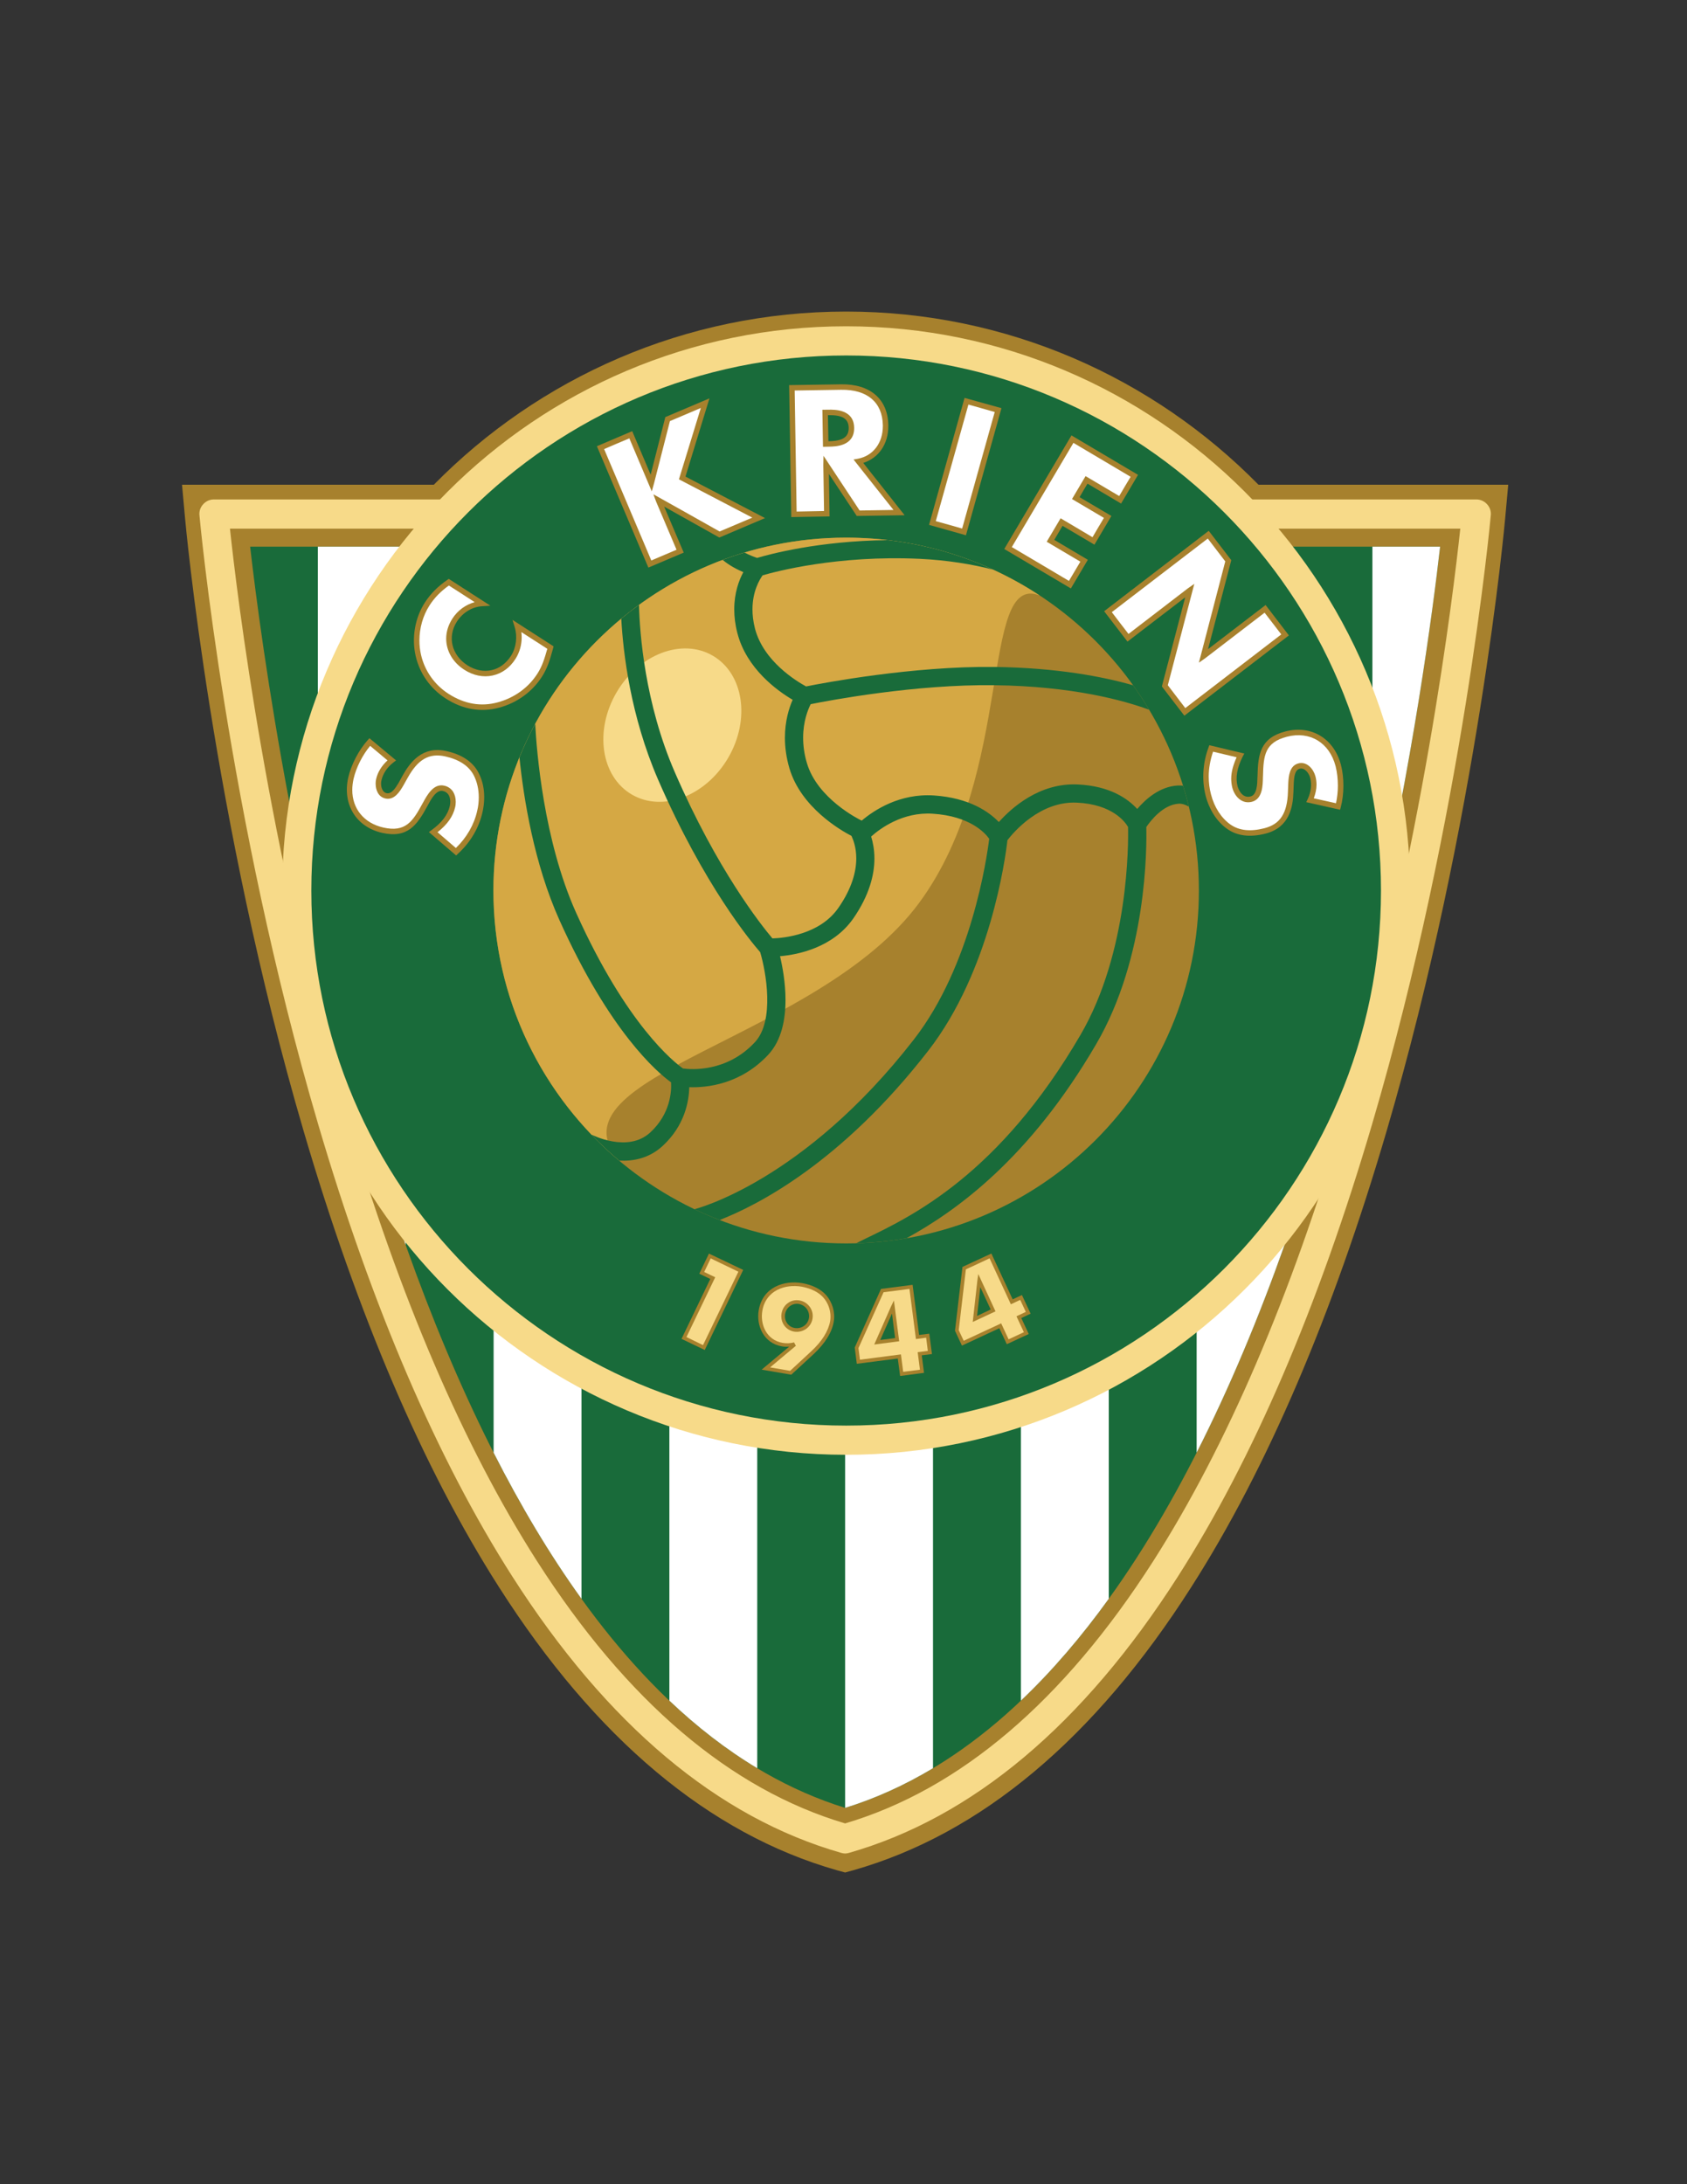 <?xml version="1.0" encoding="iso-8859-1"?>
<!-- Generator: Adobe Illustrator 24.0.1, SVG Export Plug-In . SVG Version: 6.00 Build 0)  -->
<svg version="1.1" id="Layer_1" xmlns="http://www.w3.org/2000/svg" xmlns:xlink="http://www.w3.org/1999/xlink" x="0px" y="0px"
	 viewBox="0 0 612 792" style="enable-background:new 0 0 612 792;" xml:space="preserve">
<rect x="0" y="0" width="612" height="792" fill="#333333" stroke="none"/>
<path style="fill:#A7812D;" d="M456.542,175.759c-38.101-38.726-91.067-62.78-149.567-62.784
	c-58.512,0.004-111.485,24.059-149.588,62.784H66.03l1.112,12.224c0.097,1.063,9.808,108.925,42.951,221.957
	c19.592,66.819,43.411,122.502,70.877,165.477c35.077,55.006,76.337,89.576,122.647,102.741l2.971,0.816l2.971-0.816
	c46.31-13.165,87.57-47.735,122.647-102.741c27.467-42.975,51.286-98.658,70.877-165.477
	c33.145-113.032,42.855-220.894,42.951-221.957l1.112-12.224H456.542z"/>
<path style="fill:#F7DA89;" d="M539.465,182.837c-0.99-1.111-2.391-1.739-3.889-1.739H306.589H77.602
	c-1.498,0-2.898,0.628-3.89,1.739c-1.014,1.087-1.521,2.561-1.353,4.034c0.097,1.064,9.928,108.321,43.072,220.822
	c19.519,66.287,43.218,121.415,70.419,163.931c34.376,53.751,74.525,87.45,119.385,100.253c0.439,0.125,0.896,0.195,1.353,0.213
	c0.456-0.018,0.913-0.088,1.353-0.213c44.86-12.803,85.01-46.502,119.385-100.253c27.202-42.516,50.9-97.644,70.42-163.931
	c33.143-112.501,42.976-219.759,43.071-220.822C540.986,185.398,540.479,183.924,539.465,182.837z"/>
<path style="fill:#A7812D;" d="M487.575,404.843c-19.254,65.297-42.542,119.482-69.163,161.153
	c-32.55,50.839-70.162,82.83-111.823,95.184c-41.661-12.353-79.273-44.345-111.824-95.184
	c-26.621-41.672-49.909-95.856-69.163-161.153c-28.53-96.75-39.665-189.586-42.178-213.14c5.625,0,114.493,0,223.165,0
	c108.672,0,217.539,0,223.164,0C527.241,215.256,516.105,308.093,487.575,404.843z"/>
<path style="fill:#196B3A;" d="M306.589,655.548C145.422,605.461,98.618,267.112,90.744,198.226c11.467,0,113.639,0,215.845,0
	c102.205,0,204.378,0,215.845,0C514.56,267.112,467.756,605.461,306.589,655.548z"/>
<path style="fill:#FFFFFF;" d="M306.589,198.226v457.322c11.169-3.471,21.786-8.331,31.881-14.385V198.226
	C327.911,198.226,317.251,198.226,306.589,198.226z"/>
<path style="fill:#FFFFFF;" d="M370.35,198.226v418.441c11.415-10.832,22.026-23.269,31.882-36.938V198.226
	C391.923,198.226,381.255,198.226,370.35,198.226z"/>
<path style="fill:#FFFFFF;" d="M434.111,198.226v328.51c12.097-23.808,22.668-49.314,31.881-75.269V198.226
	C456.249,198.226,445.546,198.226,434.111,198.226z"/>
<path style="fill:#FFFFFF;" d="M497.872,198.226v142.062c14.684-63.914,21.881-118.608,24.561-142.062
	C519.54,198.226,510.863,198.226,497.872,198.226z"/>
<path style="fill:#FFFFFF;" d="M242.828,198.226v418.441c9.998,9.486,20.612,17.739,31.88,24.496V198.226
	C263.937,198.226,253.275,198.226,242.828,198.226z"/>
<path style="fill:#FFFFFF;" d="M179.066,198.226v328.51c9.631,18.955,20.228,36.834,31.881,52.995V198.226
	C199.851,198.226,189.172,198.226,179.066,198.226z"/>
<path style="fill:#FFFFFF;" d="M115.305,198.226v142.061c8.15,35.475,18.607,73.787,31.881,111.181V198.226
	C134.878,198.226,124.102,198.226,115.305,198.226z"/>
<path style="fill:#F7DA89;" d="M102.363,322.925c0,112.814,91.773,204.588,204.611,204.588c112.816,0,204.59-91.774,204.59-204.588
	c0-112.814-91.773-204.612-204.59-204.612C194.136,118.313,102.363,210.111,102.363,322.925"/>
<path style="fill:#196B3A;" d="M112.945,322.925c0-106.993,87.027-194.031,194.03-194.031c106.956,0,194.009,87.039,194.009,194.031
	s-87.053,194.007-194.009,194.007C199.972,516.933,112.945,429.918,112.945,322.925z"/>
<path style="fill:#A7812D;" d="M434.926,322.913c0,70.66-57.292,127.961-127.973,127.961c-70.659,0-127.95-57.302-127.95-127.961
	c0-70.685,57.291-127.96,127.95-127.96C377.634,194.952,434.926,252.228,434.926,322.913"/>
<path style="fill:#D5A844;" d="M333.435,327.389c34.958-47.338,21.843-120.056,43.75-111.456
	c-20.163-13.26-44.293-20.981-70.232-20.981c-70.659,0-127.95,57.276-127.95,127.96c0,39.361,17.784,74.572,45.747,98.046
	C197.359,390.043,296.756,377.134,333.435,327.389z"/>
<path style="fill:#F7DA89;" d="M264.165,274.791c-8.136,13.914-23.779,19.833-34.965,13.311
	c-11.188-6.546-13.658-23.118-5.546-37.009c8.137-13.89,23.779-19.856,34.966-13.31
	C269.808,244.353,272.277,260.901,264.165,274.791"/>
<path style="fill:#196B3A;" d="M427.178,284.84c-6.539,0.387-11.647,5.001-14.626,8.503c-3.316-3.647-9.807-8.358-21.6-8.89
	c-13.85-0.652-23.972,8.455-28.597,13.625c-3.535-3.672-10.631-8.769-23.561-9.639c-12.427-0.808-21.703,5.327-26.19,9.126
	c-1.107-0.52-16.065-7.993-19.866-20.818c-1.017-3.382-1.38-6.499-1.38-9.253c0-5.95,1.757-10.232,2.735-12.158
	c6.906-1.393,37.99-7.243,66.542-6.878c28.477,0.345,47.14,5.554,56.233,8.888c-1.815-3.038-3.751-5.996-5.806-8.864
	c-10.873-3.108-27.54-6.354-50.33-6.644c-29.685-0.347-61.932,5.79-68.307,7.065c-3.458-1.883-15.477-9.117-18.55-21.027
	c-0.653-2.561-0.896-4.856-0.896-6.933c0-6.535,2.572-10.779,3.676-12.326c4.675-1.356,27.104-7.364,56.957-5.986
	c10.305,0.49,19.205,2.017,26.646,3.918c-11.845-5.434-24.663-9.109-38.122-10.7c-25.213,0.276-43.132,5.166-47.466,6.456
	c-1.216-0.4-2.901-1.061-4.6-1.951c-2.673,0.804-5.31,1.69-7.906,2.661c2.412,2.035,5.219,3.483,7.497,4.447
	c-1.598,2.972-3.293,7.514-3.293,13.504c0,2.585,0.315,5.436,1.114,8.527c3.317,12.997,14.601,21.041,20.074,24.254
	c-1.283,2.923-2.809,7.658-2.809,13.794c0,3.31,0.461,7.054,1.646,11.089c4.214,14.156,18.525,22.418,22.497,24.471
	c0.58,1.232,1.743,4.058,1.743,8.141c0,4.566-1.429,10.726-6.514,17.998c-6.725,9.65-19.671,10.897-23.901,11.033
	c-4-4.733-20.06-24.875-35.424-60.29c-10.904-25.086-12.725-50.49-12.986-60.643c-2.194,1.595-4.339,3.253-6.424,4.98
	c0.687,12.526,3.36,35.284,13.331,58.32c16.751,38.532,33.923,59.039,37.063,62.617c2.104,7.076,5.337,24.853-1.903,32.636
	c-10.191,10.996-23.223,9.953-26.116,9.54c-3.106-2.193-20.388-15.654-38.754-56.454c-11.804-26.243-14.341-58.74-14.847-68.52
	c-2.111,3.932-4.019,7.987-5.718,12.152c1.524,14.928,5.28,38.522,14.535,59.074c18.227,40.5,35.441,55.141,40.465,58.77
	c0.199,3.155-0.158,11.4-7.558,18.196c-8.16,7.513-21.043,0.869-21.164,0.821l-0.039,0.073c3.142,3.27,6.458,6.371,9.929,9.293
	c5.082,0.288,10.856-0.786,15.777-5.308c8.04-7.416,9.565-16.21,9.662-21.307c6.296,0.217,18.597-0.967,28.694-11.813
	c4.794-5.17,6.223-12.707,6.223-19.809c0-6.209-1.089-12.079-1.985-15.872c6.635-0.58,19.178-3.116,26.587-13.697
	c5.909-8.552,7.652-15.993,7.652-21.718c0-3.232-0.547-5.923-1.188-7.979c3.225-2.884,11.419-8.986,22.326-8.278
	c13.506,0.868,18.966,6.919,20.507,9.091c-0.855,6.919-6.463,45.934-27.311,72.753c-40.075,51.6-79.133,61.433-79.496,61.53
	l0.023,0.1c2.936,1.396,5.935,2.682,8.989,3.855c13.726-5.329,44.239-20.867,75.713-61.426
	c22.404-28.87,27.923-69.505,28.694-76.305c2.156-2.81,11.793-14.248,25.185-13.609c12.911,0.593,17.525,7,18.57,8.813
	c0.139,5.768,0.358,45.226-17.264,75.424c-29.469,50.513-60.973,65.659-77.874,73.8l-3.487,1.732
	c6.208-0.174,12.305-0.793,18.263-1.821c18.002-9.895,44.487-28.702,68.814-70.402c18.503-31.7,18.348-71.619,18.17-78.697
	c1.451-2.145,6.004-8.123,11.734-8.462c1.289-0.071,2.545,0.373,3.69,1.058c-0.625-2.562-1.318-5.098-2.095-7.597
	C428.535,284.825,427.867,284.799,427.178,284.84z"/>
<path style="fill:#A7812D;" d="M161.915,272.34c-8.669-1.957-13.148,4.082-15.788,8.77l-1.526,2.778
	c-1.259,2.077-2.615,4.106-4.383,3.72c-1.767-0.411-2.252-2.947-1.84-4.639c0.533-2.464,2.083-4.759,4.335-6.498l0.969-0.749
	l-9.662-8.044l-0.63,0.701c-3.221,3.575-6.005,8.914-7.07,13.624c-2.155,9.663,2.906,17.876,12.325,20.002
	c9.201,2.054,12.616-2.753,16.441-9.783l0.17-0.339c1.138-2.102,3.051-5.628,5.424-5.073c0.896,0.193,1.574,0.676,2.01,1.353
	c0.654,1.015,0.823,2.561,0.484,4.107c-0.702,3.141-2.857,5.991-6.586,8.721l-0.992,0.725l9.879,8.479l0.63-0.604
	c4.527-4.083,7.676-9.446,8.935-15.099c1.162-5.217,0.678-10.291-1.453-14.301C171.552,276.253,167.605,273.596,161.915,272.34z"/>
<path style="fill:#A7812D;" d="M186.71,227.359c1.066,3.479,0.557,7.489-1.332,10.46c-1.816,2.778-4.262,4.59-7.12,5.193
	c-2.856,0.628-5.956-0.024-8.717-1.787c-5.715-3.696-7.313-10.315-3.801-15.823c2.107-3.261,5.521-5.363,9.153-5.58l3.002-0.194
	l-15.11-9.735l-0.532,0.387c-3.463,2.392-6.102,5.073-8.112,8.189c-3.632,5.604-4.867,12.876-3.342,19.422
	c1.478,6.377,5.352,11.813,10.897,15.389c6.199,3.986,12.737,5.097,19.347,3.333c6.49-1.739,12.035-5.749,15.57-11.257
	c2.034-3.165,2.881-6.136,3.947-9.953l0.267-1.039l-14.916-9.591L186.71,227.359z"/>
<path style="fill:#A7812D;" d="M257.368,144.451l-16.006,6.788c0,0-4.261,16.741-5.327,20.896
	c-1.574-3.744-6.683-15.798-6.683-15.798l-12.81,5.459l18.669,44.014l12.833-5.435c0,0-5.521-12.9-7.095-16.668
	c3.777,2.102,20.001,11.209,20.001,11.209l16.587-7.054c0,0-27.459-14.325-28.863-15.05
	C249.136,171.338,257.368,144.451,257.368,144.451z"/>
<path style="fill:#A7812D;" d="M322.263,154.501c0-0.145,0-0.242,0-0.339c-0.17-9.445-6.587-14.977-17.168-14.808l-18.815,0.29
	l0.774,47.855l13.9-0.242c0,0-0.17-11.112-0.242-15.412c2.494,3.793,10.097,15.243,10.097,15.243l17.36-0.266
	c0,0-13.439-16.959-15.013-18.963C318.727,166.096,322.263,161.047,322.263,154.501z M300.519,150.539
	c5.11-0.072,7.313,1.281,7.36,4.59c0,0.048,0,0.073,0,0.121c0,3.213-2.154,4.663-7.19,4.735c0,0-0.122,0-0.17,0
	c-0.025-1.497-0.146-7.972-0.169-9.446C300.397,150.539,300.519,150.539,300.519,150.539z"/>
<polygon style="fill:#A7812D;" points="337.033,190.326 350.424,194.095 363.306,148.002 349.915,144.282 "/>
<path style="fill:#A7812D;" d="M397.036,197.501l6.151-10.412c0,0-10.097-5.967-11.551-6.813c0.63-1.135,2.228-3.816,2.882-4.904
	c1.478,0.87,12.18,7.223,12.18,7.223l6.15-10.412l-24.142-14.301l-24.384,41.188l24.165,14.301l6.151-10.388
	c0,0-10.728-6.377-12.18-7.223c0.653-1.112,2.349-3.986,3.002-5.098C386.939,191.51,397.036,197.501,397.036,197.501z"/>
<path style="fill:#A7812D;" d="M459.123,219.387c0,0-17.338,13.287-20.873,15.992c1.162-4.421,8.427-32.25,8.427-32.25
	l-8.184-10.654l-37.944,29.158l8.474,11.016c0,0,17.362-13.335,20.922-16.041c-1.186,4.445-8.451,32.298-8.451,32.298l8.161,10.605
	l37.919-29.11L459.123,219.387z"/>
<path style="fill:#A7812D;" d="M486.461,277.365c-2.518-9.615-10.774-14.567-20.122-12.151c-9.129,2.368-9.976,8.213-10.147,16.21
	l-0.024,0.386c-0.048,2.392-0.12,6.378-2.47,6.982c-2.784,0.749-4.261-1.981-4.745-3.72c-0.799-3.116-0.194-6.619,1.863-10.726
	l0.582-1.111l-12.688-3.02l-0.291,0.821c-2.13,5.677-2.47,11.91-1.041,17.514c1.355,5.169,4.142,9.445,7.87,12.054
	c3.633,2.56,8.329,3.092,13.948,1.643c8.596-2.247,9.855-9.64,10.023-15.05l0.121-3.165c0.122-2.416,0.412-4.832,2.156-5.29
	c1.792-0.459,3.342,1.595,3.801,3.261c0.629,2.439,0.314,5.194-0.896,7.754l-0.533,1.111l12.276,2.754l0.243-0.918
	C487.647,288.066,487.672,282.027,486.461,277.365z"/>
<path style="fill:#FFFFFF;" d="M161.503,274.272c-5.812-1.28-9.88,1.039-13.633,7.803c0,0-1.549,2.778-1.573,2.802
	c-1.187,2.029-3.197,5.387-6.49,4.663c-2.591-0.58-3.535-3.117-3.535-5.387c0-0.556,0.048-1.136,0.169-1.618
	c0.558-2.561,2.059-4.904,4.141-6.812c-1.211-1.015-5.206-4.324-6.296-5.267c-2.76,3.285-5.084,7.875-6.029,11.982
	c-0.291,1.377-0.46,2.706-0.46,4.01c0,6.764,4.189,12.006,11.26,13.625c8.063,1.813,10.678-2.174,14.263-8.793l0.193-0.338
	c1.428-2.609,3.753-6.933,7.604-6.063c1.404,0.289,2.519,1.087,3.269,2.223c0.605,1.015,0.944,2.247,0.944,3.624
	c0,0.604-0.048,1.305-0.217,1.981c-0.751,3.333-2.882,6.305-6.393,9.059c1.308,1.135,5.618,4.832,6.659,5.725
	c3.875-3.72,6.611-8.431,7.725-13.431c0.412-1.691,0.581-3.334,0.581-4.953c0-2.947-0.629-5.677-1.84-8.02
	C170.051,277.703,166.588,275.408,161.503,274.272z"/>
<path style="fill:#FFFFFF;" d="M187.025,238.882c-2.059,3.262-4.964,5.339-8.33,6.064c-3.39,0.749-7.022,0-10.243-2.078
	c-4.262-2.73-6.586-6.909-6.586-11.306c0-2.416,0.727-4.88,2.228-7.223c1.937-3.02,4.867-5.122,8.112-5.991
	c-2.664-1.74-8.5-5.508-9.371-6.04c-3.003,2.15-5.255,4.469-7.023,7.223c-2.398,3.72-3.656,8.238-3.656,12.731
	c0,1.763,0.193,3.503,0.581,5.193c1.356,5.846,4.916,10.871,10.024,14.156c5.739,3.672,11.72,4.711,17.773,3.068
	c6.006-1.619,11.139-5.291,14.408-10.388c1.816-2.827,2.591-5.484,3.608-9.035c-0.945-0.604-6.853-4.396-9.42-6.063
	c0.073,0.628,0.122,1.232,0.122,1.884C189.253,233.857,188.478,236.611,187.025,238.882z"/>
<path style="fill:#FFFFFF;" d="M254.245,147.93c-2.785,1.184-10.485,4.469-11.211,4.759c-0.218,0.919-5.763,22.564-5.763,22.564
	l-0.823,2.923c0,0-7.458-17.611-8.136-19.229c-1.429,0.579-7.773,3.285-9.153,3.889c0.726,1.691,16.417,38.676,17.119,40.391
	c1.405-0.604,7.773-3.285,9.153-3.889c-0.703-1.643-7.385-17.394-7.385-17.394l-1.017-2.706c0,0,23.246,12.997,24.021,13.48
	c0.75-0.339,9.08-3.841,11.865-5.025c-3.245-1.715-26.611-13.89-26.611-13.89S253.179,151.433,254.245,147.93z"/>
<path style="fill:#FFFFFF;" d="M311.244,166.338c5.498-1.063,9.032-5.701,9.032-11.861c0-0.097,0-0.193,0-0.266
	c-0.145-8.334-5.665-13.02-15.157-12.876c0,0-15.061,0.241-16.829,0.266c0.048,1.86,0.678,42.01,0.702,43.894
	c1.525-0.024,8.451-0.169,9.952-0.193c-0.024-1.74-0.266-16.644-0.266-16.644l0.072-3.382c0,0,12.518,18.963,13.1,19.833
	c0.848-0.024,9.42-0.145,12.277-0.193c-2.083-2.633-14.481-18.287-14.481-18.287L311.244,166.338z M300.712,161.965l-2.156,0.049
	l-0.218-13.432l2.155-0.024c2.301-0.048,9.273-0.145,9.37,6.546C309.985,161.82,303.012,161.941,300.712,161.965z"/>
<path style="fill:#FFFFFF;" d="M349.044,191.654c0.508-1.811,11.332-40.487,11.816-42.251c-1.429-0.435-8.112-2.295-9.541-2.705
	c-0.532,1.811-11.332,40.463-11.84,42.275C340.932,189.36,347.591,191.22,349.044,191.654z"/>
<path style="fill:#FFFFFF;" d="M388.899,180.953l4.917-8.31c0,0,10.702,6.354,12.204,7.223c0.702-1.232,3.39-5.725,4.141-6.982
	c-1.55-0.894-19.251-11.402-20.751-12.296c-0.945,1.619-21.406,36.188-22.351,37.782c1.501,0.894,19.226,11.354,20.727,12.272
	c0.751-1.231,3.39-5.749,4.141-6.981c-1.453-0.87-12.204-7.223-12.204-7.223l5.036-8.503c0,0,10.122,5.967,11.574,6.86
	c0.726-1.28,3.415-5.773,4.141-7.005C399.022,186.944,388.899,180.953,388.899,180.953z"/>
<path style="fill:#FFFFFF;" d="M458.76,222.165c-1.478,1.111-21.454,16.451-21.454,16.451l-2.374,1.667
	c0,0,9.349-35.801,9.566-36.719c-0.509-0.628-5.375-7.03-6.344-8.286c-1.502,1.111-33.344,25.583-34.821,26.694
	c0.921,1.208,5.11,6.716,6.055,7.899c1.453-1.111,21.502-16.499,21.502-16.499l2.373-1.667c0,0-9.371,35.85-9.612,36.767
	c0.483,0.628,5.375,7.03,6.344,8.286c1.477-1.135,33.343-25.583,34.819-26.718C463.893,228.856,459.704,223.349,458.76,222.165z"/>
<path style="fill:#FFFFFF;" d="M466.847,267.146c-7.99,2.078-8.498,6.764-8.669,14.326l-0.023,0.387
	c-0.049,2.946-0.146,7.875-3.971,8.865c-3.704,0.966-6.321-1.981-7.145-5.146c-0.265-1.039-0.387-2.15-0.387-3.261
	c0-2.392,0.727-4.952,1.961-7.73c-1.622-0.362-7.19-1.715-8.547-2.029c-0.993,2.947-1.573,5.991-1.573,8.986
	c0,2.222,0.265,4.396,0.823,6.498c1.21,4.711,3.753,8.6,7.07,10.943c3.123,2.198,7.263,2.633,12.324,1.329
	c5.715-1.474,8.281-5.412,8.523-13.19c0,0,0.121-3.164,0.121-3.188c0.147-2.343,0.363-6.257,3.656-7.127
	c3.222-0.846,5.569,2.247,6.198,4.711c0.267,0.991,0.389,2.005,0.389,3.044c0,1.619-0.389,3.261-0.993,4.904
	c1.502,0.338,6.61,1.474,8.063,1.788c0.412-1.98,0.68-4.131,0.68-6.305c0-2.44-0.268-4.928-0.823-7.103
	C482.297,269.272,475.177,264.972,466.847,267.146z"/>
<path style="fill:#A7812D;" d="M253.68,461.853c0,0,3.123,1.498,3.995,1.909c-0.557,1.135-10.436,21.717-10.436,21.717l8.427,4.034
	l13.947-29.037l-12.422-5.918L253.68,461.853z"/>
<path style="fill:#A7812D;" d="M291.091,465.284c-6.611-1.16-14.384,1.401-15.837,9.759c-0.968,5.484,1.671,11.982,8.427,13.167
	c0.896,0.145,1.743,0.145,2.615,0.097c-2.325,1.908-9.976,8.333-9.976,8.333l10.727,1.837l8.208-7.561
	c4.092-3.865,6.538-7.754,7.191-11.619c0.606-3.383-0.46-7.055-2.76-9.688C297.823,467.482,294.699,465.912,291.091,465.284z
	 M293.464,477.943c-0.217,1.183-0.847,2.198-1.792,2.85c-0.993,0.677-2.179,0.941-3.365,0.749c-1.163-0.193-2.107-0.821-2.761-1.739
	c-0.678-0.942-0.92-2.15-0.726-3.357c0.46-2.441,2.639-4.011,5.012-3.625c1.162,0.242,2.179,0.846,2.881,1.837
	C293.367,475.624,293.658,476.783,293.464,477.943z"/>
<path style="fill:#A7812D;" d="M337.123,483.596c0,0-2.809,0.338-3.705,0.458c-0.146-1.207-2.35-18.165-2.35-18.165l-11.453,1.474
	l-9.54,21.258l0.75,5.895c0,0,13.682-1.764,14.868-1.908c0.146,1.038,0.847,6.328,0.847,6.328l8.669-1.135
	c0,0-0.678-5.267-0.822-6.354c0.872-0.097,3.705-0.459,3.705-0.459L337.123,483.596z M324.726,485.19
	c-0.872,0.12-3.923,0.507-5.4,0.7c0.654-1.474,3.124-7.03,4.262-9.591C323.926,479.006,324.604,484.271,324.726,485.19z"/>
<path style="fill:#A7812D;" d="M373.88,476.349l-3.147-6.765c0,0-2.567,1.184-3.366,1.57c-0.508-1.111-7.723-16.62-7.723-16.62
	l-10.486,4.857l-2.712,23.142l2.519,5.388c0,0,12.494-5.798,13.56-6.305c0.484,0.965,2.711,5.797,2.711,5.797l7.967-3.695
	c0,0-2.252-4.832-2.712-5.798C371.314,477.556,373.88,476.349,373.88,476.349z M359.4,474.826c-0.8,0.41-3.608,1.691-4.94,2.344
	c0.193-1.643,0.847-7.683,1.162-10.46C356.785,469.197,359.013,474.005,359.4,474.826z"/>
<path style="fill:#F7DA89;" d="M259.467,463.135c0,0-9.903,20.582-10.437,21.692c0.896,0.436,5.085,2.465,6.005,2.923
	c0.557-1.11,12.277-25.51,12.834-26.621c-1.017-0.483-9.032-4.324-10.049-4.831c-0.388,0.87-1.961,4.058-2.349,4.928
	C256.319,461.66,259.467,463.135,259.467,463.135z"/>
<path style="fill:#F7DA89;" d="M290.873,466.564c-5.98-1.039-13.003,1.256-14.31,8.696c-0.872,4.881,1.429,10.63,7.336,11.668
	c1.429,0.242,2.688,0.193,4.165-0.168l0.654,1.231c0,0-7.604,6.353-9.347,7.826c1.913,0.315,6.731,1.185,7.265,1.257
	c0.436-0.411,7.724-7.151,7.724-7.151c3.875-3.599,6.15-7.271,6.805-10.895c0.072-0.507,0.121-1.086,0.121-1.618
	c0-2.488-0.92-5.024-2.591-6.908C297.024,468.569,294.166,467.168,290.873,466.564z M294.748,478.184
	c-0.242,1.498-1.089,2.803-2.325,3.696c-1.283,0.87-2.809,1.209-4.359,0.967c-1.477-0.267-2.736-1.063-3.608-2.27
	c-0.678-0.967-1.017-2.102-1.017-3.286c0-0.362,0.024-0.725,0.097-1.063c0.266-1.546,1.065-2.851,2.276-3.721
	c1.21-0.894,2.712-1.232,4.237-0.966c1.525,0.266,2.833,1.087,3.729,2.343C294.675,475.164,295.014,476.662,294.748,478.184z"/>
<path style="fill:#F7DA89;" d="M335.984,485.045c-0.871,0.121-3.705,0.507-3.705,0.507s-2.179-16.982-2.348-18.189
	c-1.09,0.12-8.791,1.135-9.395,1.207c-0.314,0.652-8.96,19.905-9.105,20.244c0.048,0.29,0.411,3.262,0.532,4.228
	c1.211-0.145,14.868-1.933,14.868-1.933s0.702,5.267,0.823,6.329c0.992-0.121,5.108-0.652,6.077-0.773
	c-0.146-1.063-0.822-6.353-0.822-6.353s2.809-0.363,3.681-0.459C336.494,488.935,336.105,485.987,335.984,485.045z M317.146,487.533
	l6.102-13.818l1.041-2.15l1.914,14.785L317.146,487.533z"/>
<path style="fill:#F7DA89;" d="M372.138,475.696c-0.412-0.846-1.647-3.504-2.035-4.349c-0.822,0.362-3.39,1.594-3.39,1.594
	s-7.216-15.557-7.725-16.668c-1.017,0.483-8.039,3.745-8.596,4.01c-0.098,0.7-2.543,21.669-2.592,22.032
	c0.121,0.265,1.405,2.995,1.816,3.864c1.091-0.507,13.585-6.329,13.585-6.329s2.228,4.855,2.688,5.798
	c0.897-0.435,4.65-2.149,5.545-2.584c-0.436-0.967-2.688-5.774-2.688-5.774S371.314,476.106,372.138,475.696z M352.887,479.344
	l1.67-14.977l0.34-2.392l6.247,13.528L352.887,479.344z"/>
</svg>
